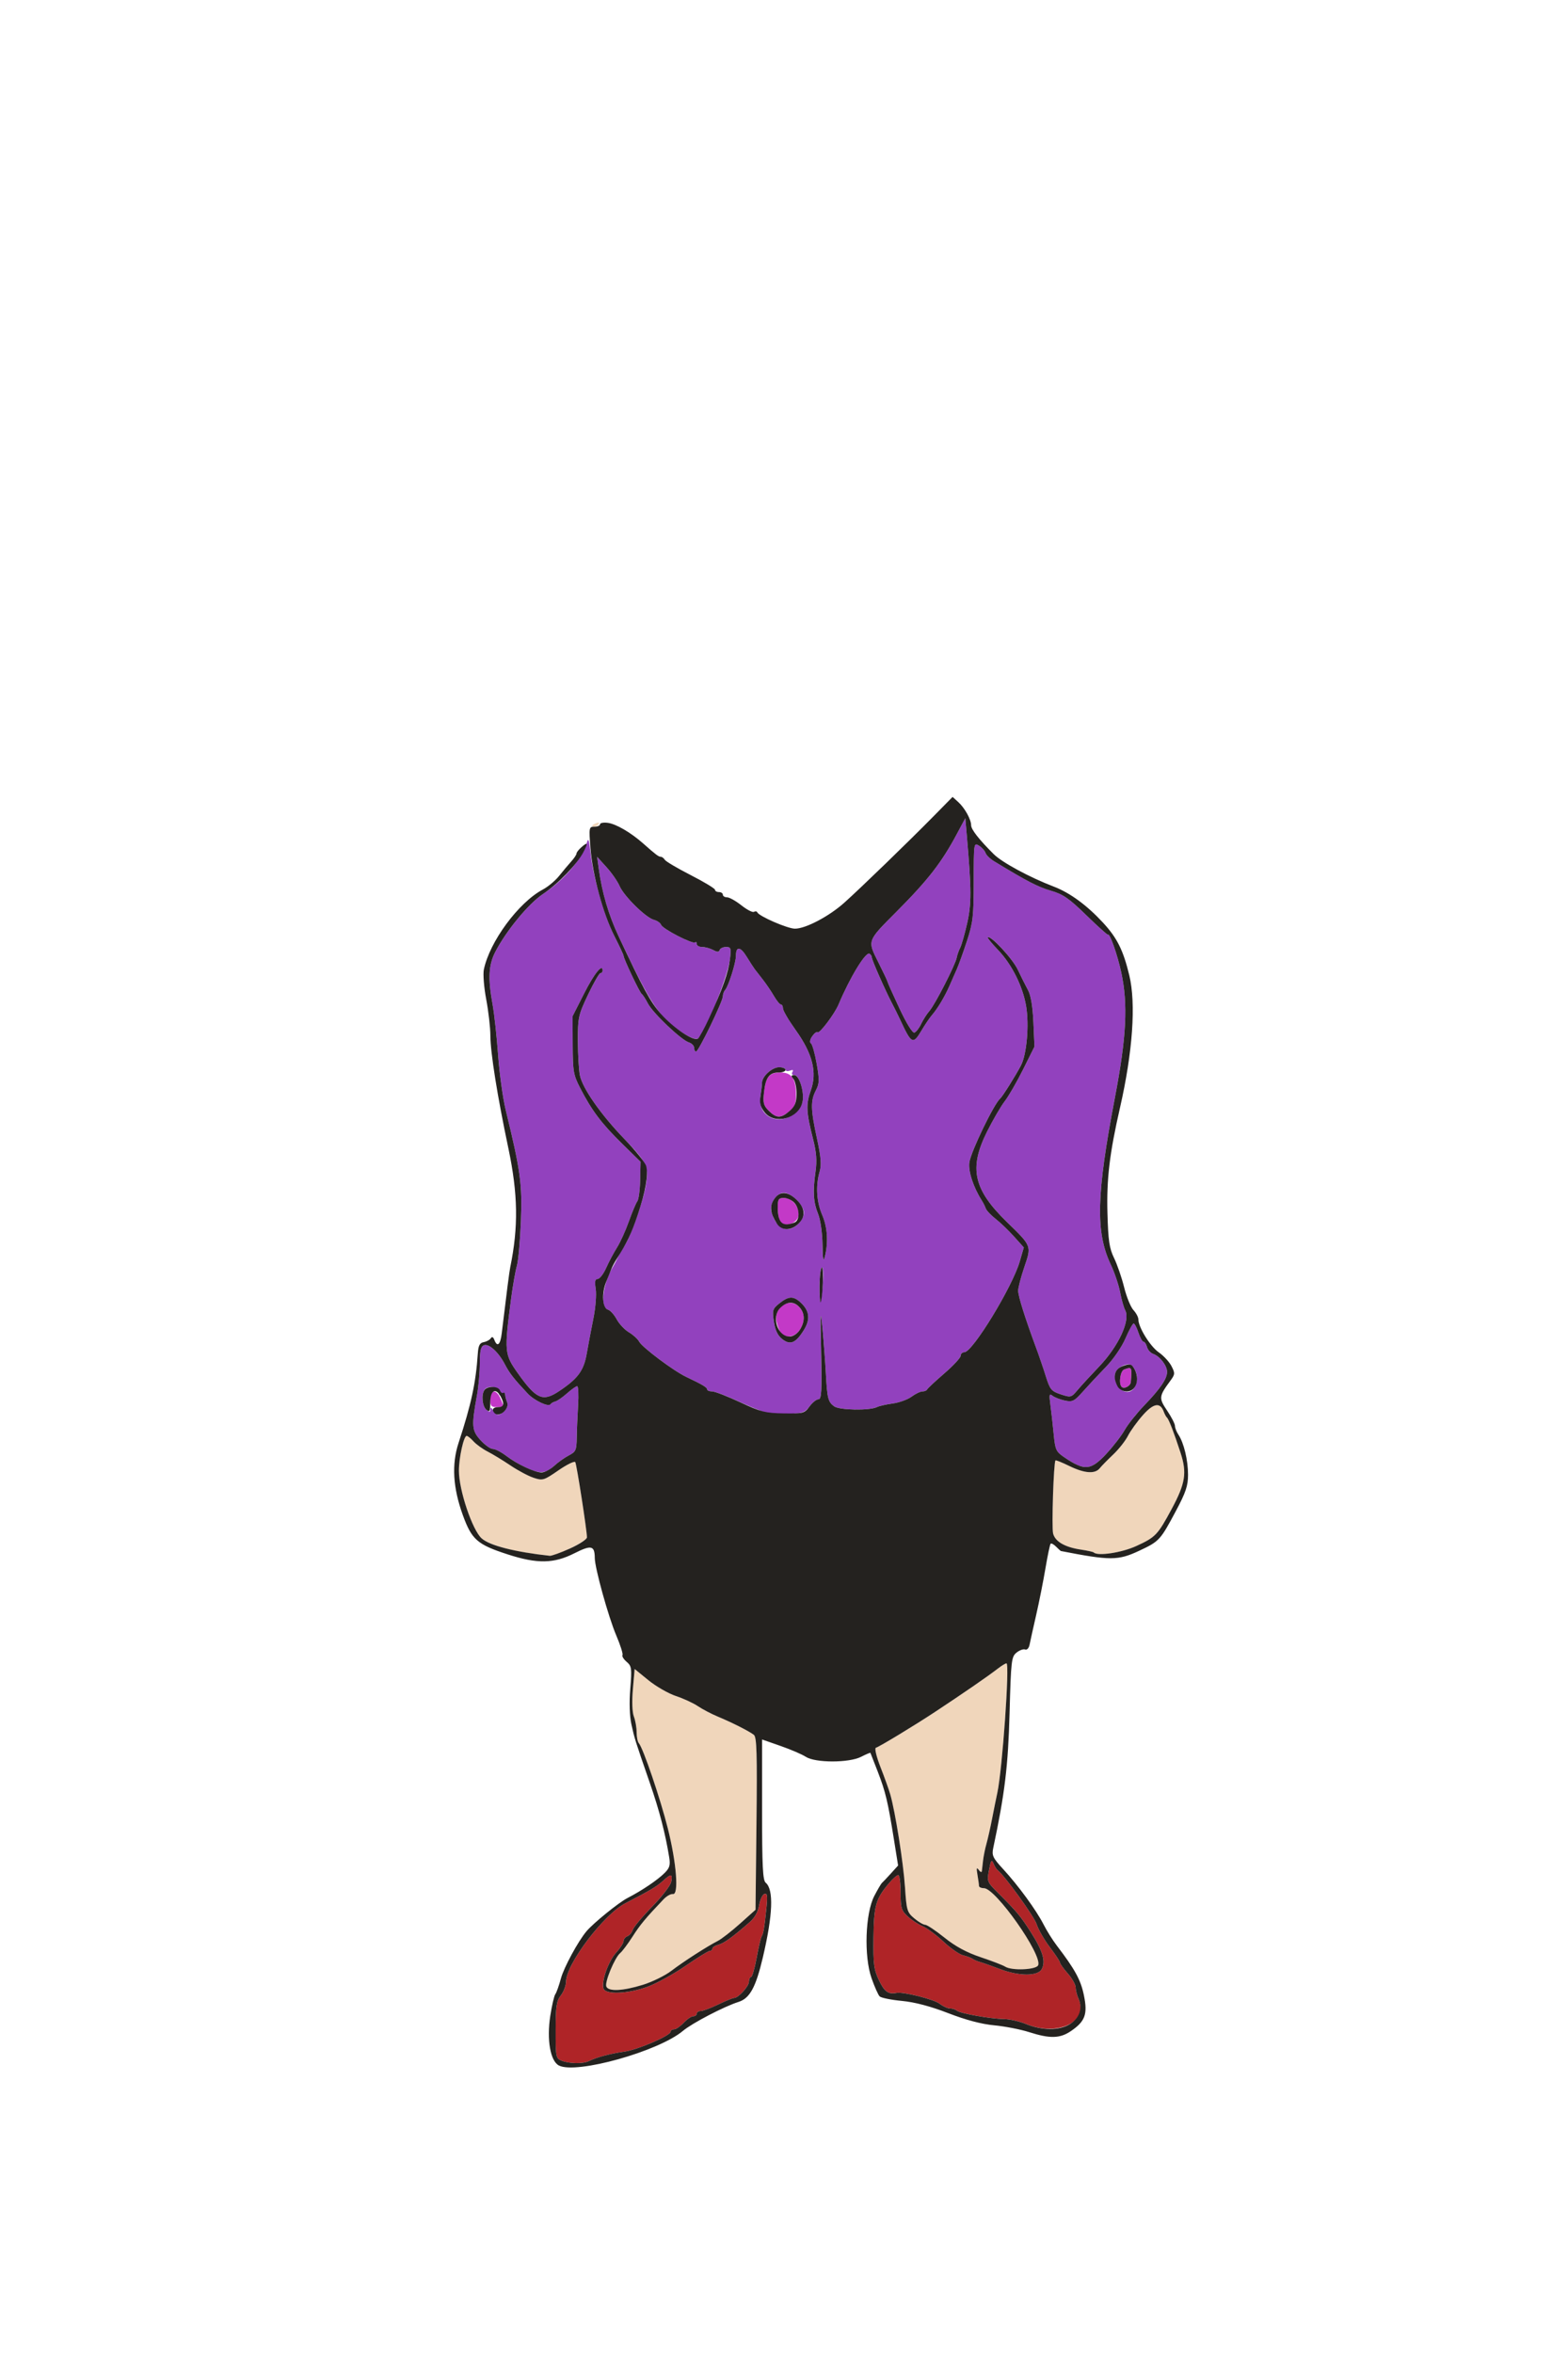 <?xml version="1.0" encoding="UTF-8" standalone="no"?>
<!-- Created with Inkscape (http://www.inkscape.org/) -->

<svg
   version="1.1"
   id="svg668"
   width="192"
   height="288"
   viewBox="0 0 192 288"
   xmlns="http://www.w3.org/2000/svg"
   xmlns:svg="http://www.w3.org/2000/svg">
  <defs
     id="defs672" />
  <g
     id="g674"
     transform="translate(2)">
    <g
       id="g678"
       transform="translate(2.354,0.708)">
      <path
         style="fill:#f0d6bb;stroke-width:0.32"
         d="m 69.888,242.431 c -0.209,-0.545 1.035,-3.535 1.7,-4.087 0.263,-0.218 0.942,-1.123 1.51,-2.011 0.93,-1.454 1.589,-2.247 3.801,-4.571 0.376,-0.395 0.89,-0.683 1.142,-0.64 0.748,0.127 0.443,-3.811 -0.624,-8.048 C 76.495,219.416 74.396,213.25 73.87,212.656 73.721,212.489 73.6,211.886 73.6,211.317 c 0,-0.569 -0.151,-1.433 -0.336,-1.92 -0.204,-0.537 -0.252,-1.854 -0.121,-3.353 l 0.215,-2.468 1.689,1.376 c 0.929,0.757 2.444,1.626 3.368,1.933 0.923,0.307 2.129,0.863 2.68,1.236 0.551,0.373 1.646,0.948 2.434,1.276 1.781,0.743 3.852,1.791 4.426,2.239 0.354,0.277 0.413,2.278 0.319,10.874 l -0.116,10.535 -1.892,1.692 c -1.04,0.931 -2.264,1.882 -2.719,2.115 -1.349,0.689 -4.211,2.531 -5.702,3.67 -2.335,1.783 -7.528,3.029 -7.957,1.91 z M 118.72,240 c -0.264,-0.171 -1.605,-0.687 -2.98,-1.148 -1.73,-0.58 -3.101,-1.32 -4.452,-2.405 -1.074,-0.862 -2.134,-1.567 -2.356,-1.567 -0.222,0 -0.824,-0.354 -1.338,-0.787 -0.878,-0.738 -0.948,-0.974 -1.133,-3.802 -0.196,-2.99 -1.195,-9.28 -1.809,-11.387 -0.175,-0.603 -0.714,-2.104 -1.198,-3.336 -0.484,-1.234 -0.738,-2.288 -0.566,-2.347 0.515,-0.177 4.697,-2.712 7.228,-4.38 3.471,-2.289 6.469,-4.354 7.695,-5.303 0.468,-0.362 0.952,-0.658 1.075,-0.658 0.413,0 -0.503,12.996 -1.117,15.84 -0.152,0.704 -0.443,2.144 -0.647,3.2 -0.204,1.056 -0.512,2.424 -0.685,3.04 -0.173,0.616 -0.362,1.552 -0.42,2.08 -0.058,0.528 -0.123,1.104 -0.146,1.28 -0.023,0.176 -0.195,0.104 -0.383,-0.16 -0.259,-0.364 -0.297,-0.218 -0.155,0.6 0.103,0.594 0.187,1.206 0.187,1.36 0,0.154 0.273,0.28 0.606,0.28 1.421,0 7.145,8.12 6.644,9.425 -0.219,0.571 -3.236,0.701 -4.05,0.175 z M 60.64,189.428 c -2.43,-0.309 -5.269,-1.178 -6.015,-1.843 -1.138,-1.014 -2.785,-5.908 -2.785,-8.278 0,-1.6 0.593,-4.268 0.948,-4.268 0.128,0 0.507,0.303 0.842,0.674 0.335,0.371 1.114,0.932 1.73,1.247 0.616,0.315 1.872,1.079 2.791,1.698 0.919,0.619 2.195,1.298 2.836,1.51 1.113,0.367 1.249,0.326 3.043,-0.912 1.033,-0.713 1.959,-1.165 2.058,-1.005 0.173,0.281 1.428,8.354 1.431,9.208 0.002,0.434 -3.83,2.334 -4.551,2.256 C 62.743,189.692 61.696,189.563 60.64,189.428 Z m 68.933,-0.121 c -0.073,-0.073 -0.774,-0.228 -1.558,-0.345 -1.977,-0.295 -3.169,-0.984 -3.418,-1.977 -0.194,-0.771 0.066,-8.715 0.292,-8.942 0.054,-0.054 0.812,0.252 1.684,0.679 1.851,0.907 3.154,1.005 3.734,0.283 0.227,-0.283 0.967,-1.039 1.646,-1.68 0.678,-0.641 1.491,-1.67 1.806,-2.286 0.315,-0.616 1.138,-1.758 1.829,-2.536 1.307,-1.473 2.12,-1.61 2.556,-0.43 0.115,0.312 0.292,0.639 0.393,0.727 0.23,0.2 0.86,1.83 1.669,4.317 0.797,2.449 0.59,3.752 -1.097,6.883 -1.707,3.168 -1.964,3.437 -4.317,4.518 -1.785,0.82 -4.74,1.266 -5.219,0.789 z M 68.16,100.354 c 0,-0.069 0.223,-0.212 0.497,-0.316 0.285,-0.109 0.413,-0.056 0.301,0.126 -0.188,0.304 -0.798,0.45 -0.798,0.191 z"
         id="skin" />
      <path
         style="fill:#c339c7;stroke-width:0.32"
         d="m 55.68,170.56 c 0,-1.192 0.713,-1.276 1.229,-0.145 0.497,1.09 0.491,1.105 -0.429,1.105 -0.676,0 -0.8,-0.149 -0.8,-0.96 z m 77.311,-1.515 c -0.39,-0.39 -0.176,-1.942 0.292,-2.122 0.962,-0.369 0.98,-0.335 0.832,1.523 -0.039,0.488 -0.819,0.904 -1.124,0.599 z M 91.276,162.48 c -0.177,-0.22 -0.42,-0.859 -0.54,-1.419 -0.388,-1.817 1.623,-3.071 2.814,-1.756 0.67,0.741 0.675,1.775 0.013,2.786 -0.556,0.849 -1.752,1.052 -2.287,0.389 z m -0.202,-13.866 c -0.107,-0.278 -0.194,-0.998 -0.194,-1.6 0,-0.934 0.11,-1.094 0.75,-1.094 0.959,0 1.81,0.936 1.81,1.991 0,1.183 -1.958,1.765 -2.366,0.703 z M 89.779,135.248 c -0.647,-0.647 -0.727,-0.968 -0.576,-2.313 0.21,-1.863 0.645,-2.376 2.018,-2.376 1.337,0 1.875,0.745 1.888,2.617 0.008,1.242 -0.133,1.609 -0.833,2.16 -1.084,0.853 -1.573,0.836 -2.498,-0.088 z"
         id="buttons" />
      <path
         style="fill:#9241be;stroke-width:0.32"
         d="m 60,178.908 c -0.704,-0.329 -1.776,-0.974 -2.382,-1.433 -0.606,-0.459 -1.339,-0.835 -1.629,-0.835 -0.29,0 -0.968,-0.485 -1.507,-1.077 -1.075,-1.181 -1.118,-1.731 -0.436,-5.483 0.192,-1.056 0.35,-2.825 0.351,-3.93 0.001,-1.52 0.123,-2.057 0.498,-2.2 0.619,-0.237 1.784,0.826 2.583,2.357 0.564,1.081 1.092,1.755 2.784,3.556 0.802,0.853 2.539,1.674 2.78,1.313 0.09,-0.134 0.36,-0.292 0.601,-0.35 0.241,-0.058 0.884,-0.502 1.428,-0.986 0.545,-0.484 1.105,-0.88 1.246,-0.88 0.141,0 0.192,1.044 0.114,2.32 -0.078,1.276 -0.153,3.072 -0.167,3.992 -0.023,1.516 -0.113,1.717 -0.968,2.159 -0.519,0.268 -1.332,0.848 -1.807,1.288 -1.027,0.951 -1.772,0.992 -3.491,0.188 z m -2.564,-6.949 c 0.305,-0.305 0.431,-0.737 0.305,-1.04 -0.119,-0.285 -0.223,-0.696 -0.232,-0.914 -0.011,-0.276 -0.134,-0.296 -0.408,-0.069 -0.287,0.238 -0.38,0.173 -0.347,-0.239 0.054,-0.653 -1.401,-0.897 -1.789,-0.299 -0.403,0.62 -0.268,2.025 0.235,2.442 0.387,0.321 0.482,0.313 0.49,-0.041 0.007,-0.298 0.115,-0.259 0.336,0.121 0.406,0.697 0.743,0.706 1.41,0.039 z M 127.68,178.659 c -0.264,-0.094 -1.004,-0.523 -1.645,-0.954 -1.095,-0.736 -1.177,-0.912 -1.373,-2.924 -0.115,-1.177 -0.296,-2.789 -0.403,-3.58 -0.164,-1.208 -0.123,-1.381 0.253,-1.077 0.247,0.199 0.923,0.464 1.503,0.588 0.957,0.205 1.166,0.101 2.24,-1.108 0.652,-0.733 1.909,-2.078 2.793,-2.989 0.912,-0.939 1.951,-2.45 2.4,-3.49 0.435,-1.009 0.889,-1.837 1.007,-1.84 0.118,-0.003 0.382,0.499 0.585,1.115 0.203,0.616 0.486,1.12 0.627,1.12 0.142,0 0.333,0.287 0.425,0.638 0.092,0.351 0.433,0.732 0.757,0.846 0.814,0.287 1.695,1.424 1.701,2.195 0.007,0.848 -0.819,2.06 -2.82,4.136 -0.905,0.94 -1.975,2.289 -2.378,2.997 -0.403,0.709 -1.417,2.021 -2.255,2.917 -1.473,1.575 -2.156,1.856 -3.418,1.408 z m 7.039,-9.856 c 0.3,-0.788 0.169,-1.576 -0.381,-2.29 -0.495,-0.644 -2.178,0.205 -2.178,1.099 0,1.929 1.936,2.83 2.559,1.192 z M 89.44,172.187 c -0.528,-0.143 -2.094,-0.784 -3.48,-1.424 -1.386,-0.64 -2.79,-1.164 -3.12,-1.164 -0.33,0 -0.6,-0.11 -0.6,-0.244 0,-0.248 -0.554,-0.58 -2.56,-1.532 -1.553,-0.737 -5.39,-3.612 -5.771,-4.323 -0.173,-0.323 -0.736,-0.836 -1.252,-1.141 -0.516,-0.305 -1.191,-1.023 -1.499,-1.595 -0.308,-0.573 -0.789,-1.101 -1.068,-1.174 -1.007,-0.263 -0.645,-3.179 0.664,-5.35 0.159,-0.264 0.386,-0.696 0.504,-0.96 0.118,-0.264 0.529,-0.986 0.914,-1.604 0.847,-1.362 2.349,-5.731 2.603,-7.573 0.284,-2.056 -9.6e-4,-2.633 -2.656,-5.385 -2.901,-3.007 -5.136,-6.201 -5.466,-7.81 -0.13,-0.631 -0.24,-2.515 -0.245,-4.187 -0.009,-2.88 0.057,-3.179 1.241,-5.68 0.688,-1.452 1.372,-2.64 1.52,-2.64 0.148,0 0.27,-0.139 0.27,-0.31 0,-0.917 -1.024,0.348 -2.268,2.803 l -1.412,2.784 0.014,3.521 c 0.013,3.228 0.089,3.668 0.923,5.281 1.419,2.747 2.607,4.324 5.088,6.759 l 2.296,2.253 -0.045,2.219 c -0.025,1.22 -0.18,2.397 -0.346,2.614 -0.166,0.217 -0.633,1.328 -1.039,2.468 -0.406,1.14 -1.06,2.58 -1.454,3.2 -0.394,0.62 -0.986,1.735 -1.316,2.479 -0.33,0.743 -0.798,1.355 -1.041,1.36 -0.331,0.006 -0.392,0.313 -0.245,1.232 0.108,0.673 -0.02,2.293 -0.284,3.6 -0.264,1.307 -0.63,3.24 -0.814,4.296 -0.368,2.111 -1.083,3.078 -3.424,4.63 -1.97,1.306 -2.767,0.952 -5.023,-2.23 -1.64,-2.313 -1.668,-2.627 -0.817,-9.12 0.207,-1.584 0.523,-3.384 0.701,-4 0.178,-0.616 0.401,-3.08 0.495,-5.477 0.178,-4.543 -0.049,-6.209 -1.856,-13.607 -0.35,-1.432 -0.769,-4.456 -0.932,-6.72 -0.163,-2.264 -0.467,-5.052 -0.676,-6.196 -0.58,-3.174 -0.495,-4.837 0.328,-6.431 1.335,-2.584 4.076,-5.912 5.836,-7.085 2.588,-1.724 4.861,-4.388 5.382,-6.305 0.171,-0.631 0.275,-0.342 0.451,1.261 0.337,3.073 1.691,7.787 2.94,10.239 C 71.506,115.104 72,116.162 72,116.269 c 0,0.357 1.981,4.528 2.228,4.691 0.134,0.088 0.471,0.605 0.749,1.148 0.594,1.159 4.077,4.471 5.015,4.769 0.356,0.113 0.648,0.412 0.648,0.664 0,0.252 0.108,0.458 0.24,0.457 0.303,-0.002 3.28,-6.145 3.28,-6.768 0,-0.254 0.125,-0.599 0.277,-0.766 0.407,-0.446 1.323,-3.341 1.323,-4.182 0,-1.203 0.543,-1.155 1.323,0.116 0.405,0.661 0.848,1.346 0.983,1.522 0.135,0.176 0.583,0.752 0.996,1.28 0.413,0.528 1.022,1.428 1.354,2 0.331,0.572 0.716,1.04 0.854,1.04 0.138,0 0.251,0.215 0.251,0.479 0,0.263 0.705,1.467 1.567,2.675 2.069,2.899 2.632,5.161 1.835,7.375 -0.606,1.685 -0.562,2.648 0.272,5.918 0.42,1.647 0.499,2.662 0.31,4 -0.347,2.467 -0.271,3.732 0.315,5.196 0.285,0.712 0.517,2.316 0.538,3.724 0.028,1.819 0.103,2.219 0.282,1.514 0.445,-1.747 0.328,-3.607 -0.32,-5.12 -0.701,-1.635 -0.817,-3.549 -0.32,-5.281 0.246,-0.859 0.173,-1.798 -0.32,-4.072 -0.772,-3.564 -0.797,-4.616 -0.137,-5.892 0.437,-0.846 0.451,-1.275 0.102,-3.264 -0.221,-1.26 -0.539,-2.382 -0.706,-2.495 -0.181,-0.122 -0.114,-0.478 0.166,-0.878 0.259,-0.37 0.556,-0.588 0.659,-0.485 0.221,0.221 2.074,-2.235 2.559,-3.392 1.392,-3.318 3.335,-6.5 3.794,-6.216 0.155,0.096 0.281,0.303 0.281,0.46 0,0.308 1.638,4.018 2.47,5.595 0.279,0.528 0.707,1.392 0.953,1.92 1.447,3.112 1.605,3.195 2.67,1.407 0.433,-0.727 1.003,-1.568 1.267,-1.869 0.675,-0.77 1.549,-2.224 2.128,-3.539 0.271,-0.616 0.684,-1.552 0.918,-2.08 0.234,-0.528 0.796,-2.092 1.25,-3.476 0.736,-2.248 0.824,-3.026 0.824,-7.283 0,-4.695 0.01,-4.76 0.644,-4.364 0.354,0.221 0.714,0.618 0.799,0.883 0.086,0.264 0.552,0.722 1.036,1.017 4.012,2.442 5.374,3.149 6.949,3.607 1.511,0.439 2.232,0.937 4.361,3.009 1.403,1.365 2.595,2.437 2.65,2.382 0.219,-0.219 1.153,2.433 1.623,4.609 0.843,3.901 0.641,7.916 -0.769,15.297 -2.281,11.94 -2.394,16.492 -0.511,20.473 0.458,0.967 0.97,2.484 1.138,3.371 0.168,0.887 0.45,1.882 0.627,2.212 0.659,1.231 -0.814,4.408 -3.2,6.903 -1.01,1.056 -2.194,2.345 -2.631,2.865 -0.773,0.918 -0.83,0.933 -2.061,0.527 -1.153,-0.381 -1.316,-0.579 -1.834,-2.225 -0.313,-0.994 -0.862,-2.599 -1.22,-3.567 -1.338,-3.612 -2.161,-6.238 -2.161,-6.893 0,-0.371 0.339,-1.673 0.754,-2.892 0.893,-2.624 0.924,-2.543 -2.133,-5.517 -4.103,-3.991 -4.673,-6.575 -2.436,-11.048 0.718,-1.436 1.694,-3.114 2.17,-3.73 0.475,-0.616 1.49,-2.373 2.254,-3.905 l 1.389,-2.785 -0.132,-2.975 c -0.086,-1.938 -0.315,-3.31 -0.657,-3.935 -0.289,-0.528 -0.858,-1.662 -1.264,-2.521 -0.635,-1.341 -3.354,-4.257 -3.672,-3.939 -0.06,0.06 0.507,0.751 1.258,1.535 1.695,1.769 3.039,4.46 3.447,6.903 0.385,2.307 0.072,5.877 -0.635,7.237 -0.629,1.21 -2.276,3.835 -2.55,4.063 -0.742,0.618 -3.54,6.4 -3.764,7.777 -0.172,1.062 0.476,3.063 1.524,4.703 0.169,0.264 0.385,0.696 0.481,0.96 0.096,0.264 0.639,0.84 1.208,1.28 0.568,0.44 1.577,1.407 2.242,2.148 l 1.209,1.348 -0.501,1.724 c -0.904,3.11 -5.782,11.1 -6.776,11.1 -0.25,0 -0.455,0.194 -0.455,0.432 0,0.238 -0.9,1.209 -2,2.158 -1.1,0.949 -2.048,1.835 -2.107,1.968 -0.059,0.133 -0.316,0.242 -0.573,0.242 -0.256,0 -0.856,0.288 -1.333,0.639 -0.477,0.352 -1.515,0.728 -2.307,0.836 -0.792,0.108 -1.656,0.304 -1.92,0.435 -0.908,0.451 -4.606,0.388 -5.255,-0.089 -0.743,-0.547 -0.849,-0.972 -1.015,-4.061 -0.071,-1.32 -0.256,-3.768 -0.412,-5.44 -0.238,-2.561 -0.264,-2.12 -0.163,2.8 0.1,4.867 0.045,5.84 -0.331,5.84 -0.248,0 -0.732,0.385 -1.075,0.856 -0.537,0.737 -0.886,0.869 -2.507,0.944 -1.036,0.048 -2.315,-0.03 -2.843,-0.173 z m 4.644,-10.113 c 0.805,-1.303 0.685,-2.346 -0.388,-3.345 -0.896,-0.835 -1.482,-0.817 -2.606,0.083 -0.846,0.677 -0.894,0.836 -0.683,2.244 0.159,1.06 0.467,1.705 1.024,2.143 0.982,0.772 1.656,0.486 2.652,-1.125 z m 2.317,-5.67 c 0.093,-1.213 0.041,-2.079 -0.118,-1.981 C 96.127,154.519 96,155.549 96,156.712 c 0,2.653 0.184,2.511 0.4,-0.308 z m -3.021,-7.297 C 93.765,148.749 94.08,148.128 94.08,147.727 c 0,-0.898 -1.558,-2.447 -2.461,-2.447 -0.875,0 -1.797,1.413 -1.523,2.335 0.635,2.129 1.956,2.73 3.283,1.493 z m -0.585,-13.424 c 0.492,-0.35 0.986,-1.003 1.099,-1.452 C 94.177,133.103 93.537,130.88 92.929,130.88 c -0.29,0 -0.393,-0.151 -0.255,-0.374 0.156,-0.252 0.057,-0.307 -0.301,-0.17 -0.293,0.112 -0.532,0.065 -0.532,-0.106 0,-0.17 -0.354,-0.31 -0.788,-0.31 -0.864,0 -2.09,1.112 -2.096,1.9 -0.002,0.275 -0.087,1.004 -0.189,1.62 -0.393,2.374 1.985,3.698 4.027,2.243 z m -13.465,-9.907 c -2.87,-1.786 -3.969,-3.431 -7.925,-11.856 -1.24,-2.642 -2.042,-5.366 -2.448,-8.32 l -0.198,-1.44 1.159,1.28 c 0.637,0.704 1.356,1.74 1.596,2.303 0.53,1.239 3.23,3.891 4.211,4.137 0.389,0.098 0.783,0.373 0.874,0.612 0.196,0.51 3.905,2.417 4.175,2.146 0.102,-0.102 0.185,-0.017 0.185,0.189 0,0.205 0.297,0.373 0.661,0.373 0.364,0 0.969,0.165 1.345,0.366 0.513,0.275 0.714,0.275 0.806,0 0.067,-0.201 0.418,-0.366 0.78,-0.366 0.597,0 0.641,0.14 0.474,1.52 -0.251,2.075 -3.025,8.95 -3.905,9.68 -0.205,0.17 -0.905,-0.073 -1.789,-0.624 z m 26.443,-3.081 c -0.799,-1.71 -1.453,-3.172 -1.453,-3.248 0,-0.076 -0.504,-1.144 -1.121,-2.373 -1.351,-2.691 -1.397,-2.561 2.19,-6.16 3.895,-3.908 5.549,-6.035 7.423,-9.543 l 1.035,-1.936 0.191,2.202 c 0.57,6.573 0.575,8.291 0.031,10.682 -0.3,1.32 -0.682,2.661 -0.85,2.981 -0.167,0.319 -0.359,0.864 -0.425,1.211 -0.171,0.889 -2.667,5.759 -3.346,6.528 -0.311,0.352 -0.764,1.061 -1.006,1.576 -0.243,0.515 -0.616,0.993 -0.829,1.062 -0.229,0.074 -0.981,-1.145 -1.84,-2.983 z"
         id="shirt" />
      <path
         style="fill:#af2427;stroke-width:0.32"
         d="m 64.4,251.51 c -0.685,-0.275 -0.72,-0.458 -0.713,-3.74 0.006,-2.931 0.101,-3.571 0.633,-4.25 0.344,-0.44 0.629,-1.196 0.633,-1.681 0.017,-2.155 4.625,-8.236 7.271,-9.597 2.951,-1.518 3.859,-2.056 4.572,-2.711 1.023,-0.938 1.231,-0.921 1.038,0.086 -0.086,0.449 -1.137,1.819 -2.335,3.044 -1.199,1.225 -2.266,2.5 -2.372,2.834 -0.106,0.334 -0.403,0.687 -0.66,0.786 C 72.211,236.379 72,236.648 72,236.879 c 0,0.23 -0.409,0.866 -0.908,1.413 -0.967,1.058 -1.854,3.602 -1.541,4.417 0.286,0.746 3.023,0.621 5.394,-0.245 1.108,-0.405 3.201,-1.557 4.652,-2.56 1.451,-1.003 2.783,-1.824 2.96,-1.824 0.177,0 0.322,-0.128 0.322,-0.285 0,-0.157 0.325,-0.367 0.722,-0.467 0.684,-0.172 1.743,-0.935 3.862,-2.786 0.607,-0.53 1.008,-1.253 1.138,-2.054 0.11,-0.679 0.399,-1.301 0.641,-1.382 0.354,-0.118 0.403,0.221 0.248,1.734 -0.252,2.46 -0.361,3.106 -0.59,3.486 -0.104,0.173 -0.38,1.358 -0.614,2.634 -0.234,1.276 -0.538,2.32 -0.676,2.32 -0.138,0 -0.253,0.252 -0.256,0.56 -0.006,0.579 -1.299,2 -1.82,2 -0.162,0 -1.041,0.36 -1.953,0.8 -0.912,0.44 -1.875,0.8 -2.14,0.8 -0.265,0 -0.482,0.144 -0.482,0.32 0,0.176 -0.191,0.32 -0.424,0.32 -0.233,0 -0.762,0.36 -1.176,0.8 -0.413,0.44 -0.942,0.8 -1.176,0.8 -0.233,0 -0.424,0.13 -0.424,0.29 0,0.479 -4.032,2.213 -5.671,2.439 -1.651,0.227 -3.436,0.702 -4.324,1.151 -0.701,0.354 -2.423,0.329 -3.364,-0.049 z m 56.88,-4.486 c -0.792,-0.324 -1.999,-0.597 -2.683,-0.607 -1.647,-0.023 -5.398,-0.691 -5.781,-1.029 -0.167,-0.148 -0.544,-0.268 -0.837,-0.268 -0.293,0 -0.876,-0.267 -1.296,-0.593 -0.679,-0.528 -4.453,-1.47 -5.254,-1.312 -1.007,0.199 -1.488,-0.145 -2.148,-1.535 -0.63,-1.328 -0.716,-1.988 -0.678,-5.225 0.046,-3.942 0.269,-4.726 1.894,-6.657 0.462,-0.549 0.971,-0.998 1.132,-0.998 0.16,0 0.292,0.955 0.292,2.123 0,1.895 0.093,2.209 0.862,2.922 0.474,0.439 1.302,0.985 1.84,1.212 0.538,0.227 1.685,1.075 2.55,1.885 0.865,0.809 1.945,1.56 2.4,1.669 0.455,0.108 0.972,0.301 1.148,0.427 0.176,0.126 0.608,0.31 0.96,0.409 0.352,0.099 1.43,0.479 2.395,0.846 2.355,0.895 4.658,0.898 5.135,0.008 0.507,-0.947 0.127,-2.228 -1.345,-4.526 -1.285,-2.007 -1.666,-2.462 -4.103,-4.896 -1.244,-1.243 -1.274,-1.322 -1.009,-2.72 0.223,-1.18 0.32,-1.324 0.536,-0.8 0.145,0.352 0.36,0.712 0.477,0.8 0.854,0.64 4.498,5.672 4.808,6.639 0.211,0.66 0.943,1.934 1.625,2.83 0.682,0.896 1.24,1.741 1.24,1.878 0,0.137 0.432,0.74 0.96,1.342 0.528,0.601 0.96,1.37 0.96,1.707 0,0.338 0.162,0.97 0.361,1.405 1.281,2.811 -2.576,4.645 -6.441,3.063 z"
         id="path682" />
      <path
         style="fill:#24221f;stroke-width:0.32"
         d="m 64.094,252.109 c -1.062,-0.534 -1.521,-3.161 -1.065,-6.097 0.196,-1.263 0.472,-2.449 0.614,-2.635 0.142,-0.186 0.452,-1.058 0.689,-1.938 0.36,-1.334 2.097,-4.537 3.124,-5.76 0.845,-1.006 3.927,-3.506 5.017,-4.07 1.789,-0.925 3.681,-2.2 4.559,-3.075 0.61,-0.608 0.713,-0.96 0.556,-1.92 -0.483,-2.961 -1.193,-5.689 -2.356,-9.052 -1.872,-5.412 -1.878,-5.432 -2.269,-7.205 -0.225,-1.02 -0.279,-2.674 -0.141,-4.368 0.204,-2.513 0.169,-2.77 -0.444,-3.295 -0.366,-0.313 -0.595,-0.683 -0.509,-0.821 0.086,-0.139 -0.26,-1.229 -0.768,-2.423 -0.959,-2.254 -2.617,-8.229 -2.625,-9.464 -0.011,-1.531 -0.42,-1.625 -2.502,-0.574 -2.515,1.27 -4.537,1.304 -8.145,0.137 -3.737,-1.208 -4.415,-1.8 -5.507,-4.803 -1.218,-3.351 -1.389,-6.224 -0.525,-8.849 1.546,-4.699 2.115,-7.335 2.357,-10.935 0.066,-0.986 0.232,-1.305 0.726,-1.397 0.352,-0.066 0.74,-0.279 0.863,-0.474 0.145,-0.231 0.296,-0.162 0.434,0.197 0.362,0.943 0.737,0.609 0.907,-0.809 0.604,-5.027 0.926,-7.524 1.04,-8.08 1.013,-4.925 0.949,-8.976 -0.229,-14.56 -1.355,-6.423 -2.192,-11.667 -2.205,-13.805 -0.006,-0.993 -0.235,-2.987 -0.509,-4.432 -0.274,-1.445 -0.405,-3.081 -0.29,-3.635 0.706,-3.416 4.243,-8.212 7.228,-9.802 0.638,-0.34 1.537,-1.092 1.997,-1.672 0.461,-0.58 1.127,-1.373 1.48,-1.763 0.353,-0.39 0.643,-0.826 0.643,-0.969 0,-0.143 0.288,-0.507 0.64,-0.808 0.757,-0.648 0.798,-0.506 0.191,0.662 -0.747,1.438 -3.129,3.899 -4.943,5.108 -1.761,1.173 -4.502,4.5 -5.836,7.085 -0.823,1.594 -0.908,3.257 -0.328,6.431 0.209,1.144 0.513,3.932 0.676,6.196 0.163,2.264 0.582,5.288 0.932,6.72 1.807,7.398 2.034,9.064 1.856,13.607 -0.094,2.396 -0.316,4.861 -0.495,5.477 -0.178,0.616 -0.494,2.416 -0.701,4 -0.851,6.493 -0.822,6.807 0.817,9.12 2.256,3.182 3.053,3.536 5.023,2.23 2.341,-1.552 3.056,-2.519 3.424,-4.63 0.184,-1.056 0.55,-2.989 0.814,-4.296 0.264,-1.307 0.391,-2.927 0.284,-3.6 -0.147,-0.919 -0.086,-1.226 0.245,-1.232 0.242,-0.005 0.711,-0.617 1.041,-1.36 0.33,-0.743 0.922,-1.859 1.316,-2.479 0.394,-0.62 1.049,-2.06 1.454,-3.2 0.406,-1.14 0.873,-2.251 1.039,-2.468 0.166,-0.217 0.321,-1.394 0.346,-2.614 l 0.045,-2.219 -2.296,-2.253 c -2.481,-2.435 -3.669,-4.012 -5.088,-6.759 -0.834,-1.614 -0.91,-2.053 -0.923,-5.281 l -0.014,-3.521 1.412,-2.784 c 1.244,-2.455 2.268,-3.72 2.268,-2.803 0,0.17 -0.121,0.31 -0.27,0.31 -0.148,0 -0.832,1.188 -1.52,2.64 -1.185,2.501 -1.25,2.8 -1.241,5.68 0.005,1.672 0.115,3.556 0.245,4.187 0.33,1.609 2.566,4.803 5.466,7.81 1.357,1.406 2.551,2.893 2.654,3.303 0.276,1.098 -0.072,3.094 -1.041,5.976 -0.771,2.291 -1.315,3.428 -2.614,5.457 -0.221,0.345 -0.485,0.844 -0.587,1.108 -0.102,0.264 -0.394,0.984 -0.65,1.6 -0.587,1.415 -0.475,3.251 0.209,3.43 0.279,0.073 0.759,0.601 1.068,1.174 0.308,0.573 0.983,1.291 1.499,1.595 0.516,0.305 1.08,0.818 1.252,1.141 0.381,0.712 4.217,3.586 5.771,4.323 2.006,0.952 2.56,1.284 2.56,1.532 0,0.134 0.274,0.244 0.608,0.244 0.334,0 1.882,0.597 3.44,1.326 2.522,1.181 3.106,1.33 5.336,1.36 2.38,0.032 2.536,-0.01 3.147,-0.846 0.353,-0.484 0.845,-0.88 1.093,-0.88 0.376,0 0.431,-0.973 0.331,-5.84 -0.101,-4.92 -0.075,-5.361 0.163,-2.8 0.156,1.672 0.341,4.12 0.412,5.44 0.166,3.089 0.272,3.514 1.015,4.061 0.649,0.478 4.346,0.541 5.255,0.089 0.264,-0.131 1.128,-0.327 1.92,-0.435 0.792,-0.108 1.83,-0.484 2.307,-0.836 0.477,-0.352 1.077,-0.639 1.333,-0.639 0.256,0 0.514,-0.109 0.573,-0.242 0.059,-0.133 1.007,-1.019 2.107,-1.968 1.1,-0.949 2,-1.92 2,-2.158 0,-0.238 0.205,-0.432 0.455,-0.432 0.994,0 5.872,-7.99 6.776,-11.1 l 0.501,-1.724 -1.209,-1.348 c -0.665,-0.741 -1.674,-1.708 -2.242,-2.148 -0.568,-0.44 -1.111,-1.016 -1.208,-1.28 -0.096,-0.264 -0.313,-0.696 -0.481,-0.96 -1.047,-1.639 -1.696,-3.641 -1.524,-4.703 0.224,-1.377 3.022,-7.159 3.764,-7.777 0.274,-0.228 1.922,-2.853 2.55,-4.063 0.707,-1.361 1.02,-4.93 0.635,-7.237 -0.408,-2.443 -1.751,-5.134 -3.447,-6.903 -0.752,-0.785 -1.318,-1.476 -1.258,-1.535 0.318,-0.318 3.038,2.598 3.672,3.939 0.406,0.858 0.975,1.993 1.264,2.521 0.342,0.625 0.571,1.997 0.657,3.935 l 0.132,2.975 -1.389,2.785 c -0.764,1.532 -1.778,3.289 -2.254,3.905 -0.475,0.616 -1.452,2.295 -2.17,3.73 -2.237,4.473 -1.667,7.057 2.436,11.048 3.057,2.973 3.025,2.892 2.133,5.517 -0.415,1.219 -0.754,2.521 -0.754,2.892 0,0.655 0.823,3.281 2.161,6.893 0.359,0.968 0.908,2.573 1.22,3.567 0.518,1.646 0.681,1.844 1.834,2.225 1.23,0.406 1.288,0.391 2.061,-0.527 0.437,-0.52 1.621,-1.809 2.631,-2.865 2.386,-2.495 3.859,-5.672 3.2,-6.903 -0.177,-0.33 -0.459,-1.325 -0.627,-2.212 -0.168,-0.887 -0.68,-2.404 -1.138,-3.371 -1.884,-3.981 -1.77,-8.533 0.511,-20.473 1.41,-7.381 1.612,-11.396 0.769,-15.297 -0.47,-2.177 -1.404,-4.828 -1.623,-4.609 -0.055,0.055 -1.248,-1.017 -2.65,-2.382 -2.128,-2.072 -2.849,-2.57 -4.361,-3.009 -1.575,-0.458 -2.937,-1.165 -6.949,-3.607 -0.484,-0.295 -0.951,-0.752 -1.036,-1.017 -0.086,-0.264 -0.445,-0.662 -0.799,-0.883 -0.634,-0.396 -0.644,-0.331 -0.644,4.364 0,4.257 -0.088,5.035 -0.824,7.283 -0.453,1.384 -1.016,2.948 -1.25,3.476 -0.234,0.528 -0.647,1.464 -0.918,2.08 -0.579,1.314 -1.453,2.768 -2.128,3.539 -0.264,0.301 -0.834,1.142 -1.267,1.869 -1.065,1.788 -1.223,1.704 -2.67,-1.407 -0.245,-0.528 -0.674,-1.392 -0.953,-1.92 C 104.038,120.503 102.4,116.793 102.4,116.484 c 0,-0.158 -0.126,-0.365 -0.281,-0.46 -0.46,-0.284 -2.402,2.898 -3.794,6.216 -0.486,1.157 -2.339,3.613 -2.559,3.392 -0.103,-0.103 -0.4,0.115 -0.659,0.485 -0.28,0.4 -0.348,0.756 -0.166,0.878 0.168,0.113 0.485,1.236 0.706,2.495 0.349,1.989 0.335,2.418 -0.102,3.264 -0.66,1.276 -0.636,2.329 0.137,5.892 0.493,2.274 0.566,3.213 0.32,4.072 -0.497,1.733 -0.381,3.646 0.32,5.281 0.648,1.513 0.765,3.373 0.32,5.12 -0.18,0.706 -0.254,0.305 -0.282,-1.514 -0.022,-1.408 -0.253,-3.012 -0.538,-3.724 -0.586,-1.464 -0.662,-2.729 -0.315,-5.196 0.188,-1.338 0.11,-2.353 -0.31,-4 -0.834,-3.271 -0.878,-4.233 -0.272,-5.918 0.796,-2.214 0.233,-4.476 -1.835,-7.375 C 92.225,124.186 91.52,122.982 91.52,122.719 c 0,-0.263 -0.113,-0.479 -0.251,-0.479 -0.138,0 -0.522,-0.468 -0.854,-1.04 -0.331,-0.572 -0.941,-1.472 -1.354,-2 -0.413,-0.528 -0.862,-1.104 -0.996,-1.28 -0.135,-0.176 -0.577,-0.861 -0.983,-1.522 C 86.303,115.127 85.76,115.079 85.76,116.282 c 0,0.841 -0.916,3.736 -1.323,4.182 -0.153,0.167 -0.277,0.512 -0.277,0.766 0,0.623 -2.977,6.766 -3.28,6.768 -0.132,9.6e-4 -0.24,-0.204 -0.24,-0.457 0,-0.252 -0.291,-0.551 -0.648,-0.664 -0.939,-0.298 -4.422,-3.61 -5.015,-4.769 C 74.698,121.565 74.361,121.048 74.228,120.96 73.981,120.798 72,116.626 72,116.269 c 0,-0.107 -0.494,-1.165 -1.099,-2.351 -1.403,-2.752 -2.698,-7.504 -2.956,-10.837 -0.194,-2.51 -0.177,-2.602 0.487,-2.602 0.378,0 0.687,-0.134 0.687,-0.297 0,-0.163 0.422,-0.243 0.938,-0.178 1.016,0.129 2.817,1.175 4.342,2.524 1.572,1.39 1.891,1.631 2.164,1.631 0.143,0 0.362,0.166 0.488,0.369 0.126,0.203 1.56,1.05 3.188,1.882 1.628,0.832 2.96,1.638 2.96,1.791 0,0.153 0.216,0.278 0.48,0.278 0.264,0 0.48,0.144 0.48,0.32 0,0.176 0.231,0.32 0.514,0.32 0.283,0 1.072,0.442 1.754,0.982 0.682,0.54 1.375,0.899 1.539,0.798 0.164,-0.101 0.347,-0.075 0.406,0.058 0.214,0.483 3.715,2.002 4.615,2.002 1.313,0 4.18,-1.51 6.053,-3.188 2.025,-1.815 7.837,-7.442 10.902,-10.555 l 2.347,-2.384 0.688,0.623 c 0.8,0.724 1.583,2.134 1.583,2.851 0,0.508 0.961,1.736 2.763,3.529 1.026,1.022 4.411,2.849 7.379,3.984 1.957,0.748 4.036,2.273 6.007,4.404 1.725,1.866 2.474,3.365 3.216,6.437 0.839,3.473 0.423,9.389 -1.138,16.219 -1.274,5.57 -1.652,8.747 -1.536,12.892 0.094,3.382 0.232,4.31 0.814,5.508 0.385,0.792 0.939,2.401 1.231,3.575 0.291,1.174 0.803,2.428 1.137,2.787 0.334,0.359 0.607,0.876 0.607,1.149 0,0.965 1.453,3.307 2.5,4.029 0.583,0.402 1.28,1.157 1.55,1.677 0.452,0.873 0.442,1.011 -0.128,1.785 -1.418,1.925 -1.44,2.13 -0.403,3.667 0.529,0.784 0.961,1.624 0.961,1.867 0,0.243 0.189,0.726 0.421,1.074 0.669,1.004 1.179,3.127 1.179,4.911 0,1.346 -0.272,2.156 -1.492,4.443 -1.909,3.579 -2.026,3.706 -4.503,4.865 -2.571,1.203 -3.532,1.205 -9.583,0.023 -0.031,-0.006 -0.29,-0.244 -0.575,-0.529 -0.285,-0.285 -0.587,-0.449 -0.671,-0.365 -0.084,0.084 -0.368,1.433 -0.632,2.998 -0.263,1.565 -0.776,4.141 -1.139,5.725 -0.363,1.584 -0.726,3.217 -0.806,3.629 -0.084,0.429 -0.316,0.684 -0.543,0.597 -0.218,-0.084 -0.695,0.089 -1.06,0.385 -0.622,0.504 -0.675,0.963 -0.85,7.403 -0.177,6.496 -0.58,9.825 -2.001,16.522 -0.19,0.896 -0.047,1.199 1.208,2.56 1.86,2.018 4.061,5.029 4.958,6.785 0.394,0.771 1.114,1.923 1.601,2.56 2.248,2.943 2.948,4.224 3.337,6.105 0.481,2.328 0.157,3.207 -1.624,4.407 -1.319,0.889 -2.551,0.916 -5.075,0.109 -1.064,-0.34 -2.991,-0.716 -4.282,-0.836 -1.554,-0.145 -3.458,-0.648 -5.633,-1.489 -2.182,-0.844 -4.089,-1.347 -5.679,-1.499 -1.316,-0.126 -2.539,-0.374 -2.717,-0.552 -0.178,-0.178 -0.625,-1.179 -0.993,-2.225 -0.945,-2.684 -0.771,-7.933 0.333,-10.061 0.411,-0.792 0.836,-1.514 0.944,-1.605 0.108,-0.091 0.597,-0.607 1.086,-1.147 l 0.889,-0.982 -0.508,-3.173 c -0.747,-4.662 -1.021,-5.815 -1.974,-8.293 -0.474,-1.232 -0.882,-2.277 -0.907,-2.321 -0.025,-0.045 -0.537,0.171 -1.138,0.48 -1.474,0.758 -5.62,0.758 -6.777,-1.4e-4 -0.447,-0.293 -1.835,-0.89 -3.084,-1.326 L 88.96,212.199 v 8.581 c 0,6.891 0.087,8.653 0.44,8.947 1.003,0.833 0.887,3.916 -0.346,9.153 -0.862,3.66 -1.596,5.003 -2.975,5.44 -1.774,0.563 -5.672,2.593 -6.813,3.549 -2.999,2.511 -13.032,5.316 -15.172,4.24 z m 3.671,-0.55 c 0.888,-0.449 2.674,-0.924 4.324,-1.151 1.639,-0.225 5.671,-1.959 5.671,-2.439 0,-0.159 0.191,-0.29 0.424,-0.29 0.233,0 0.762,-0.36 1.176,-0.8 0.413,-0.44 0.942,-0.8 1.176,-0.8 0.233,0 0.424,-0.144 0.424,-0.32 0,-0.176 0.217,-0.32 0.482,-0.32 0.265,0 1.228,-0.36 2.14,-0.8 0.912,-0.44 1.791,-0.8 1.953,-0.8 0.521,0 1.814,-1.421 1.82,-2 0.003,-0.308 0.118,-0.56 0.256,-0.56 0.138,0 0.442,-1.044 0.676,-2.32 0.234,-1.276 0.51,-2.461 0.614,-2.634 0.229,-0.38 0.338,-1.026 0.59,-3.486 0.155,-1.513 0.107,-1.852 -0.248,-1.734 -0.242,0.081 -0.531,0.703 -0.641,1.382 -0.13,0.8 -0.531,1.524 -1.138,2.054 -2.119,1.851 -3.178,2.615 -3.862,2.786 -0.397,0.1 -0.722,0.31 -0.722,0.467 0,0.157 -0.145,0.285 -0.322,0.285 -0.177,0 -1.509,0.821 -2.96,1.824 -1.451,1.003 -3.544,2.155 -4.652,2.56 -2.371,0.867 -5.108,0.991 -5.394,0.245 -0.313,-0.816 0.574,-3.359 1.541,-4.417 C 71.591,237.745 72,237.109 72,236.879 c 0,-0.23 0.211,-0.5 0.468,-0.598 0.257,-0.099 0.554,-0.452 0.66,-0.786 0.106,-0.334 1.173,-1.609 2.372,-2.834 1.199,-1.225 2.249,-2.595 2.335,-3.044 0.192,-1.007 -0.016,-1.024 -1.038,-0.086 -0.714,0.655 -1.621,1.193 -4.572,2.711 -2.647,1.361 -7.254,7.442 -7.271,9.597 -0.004,0.484 -0.289,1.241 -0.633,1.681 -0.532,0.68 -0.627,1.319 -0.633,4.25 -0.007,3.282 0.028,3.464 0.713,3.74 0.941,0.378 2.663,0.404 3.364,0.049 z m 58.867,-4.511 c 1.182,-0.721 1.612,-1.94 1.089,-3.087 -0.198,-0.435 -0.361,-1.068 -0.361,-1.405 0,-0.338 -0.432,-1.106 -0.96,-1.707 -0.528,-0.601 -0.96,-1.205 -0.96,-1.342 0,-0.137 -0.558,-0.982 -1.24,-1.878 -0.682,-0.896 -1.413,-2.17 -1.625,-2.83 -0.31,-0.967 -3.954,-5.999 -4.808,-6.639 -0.117,-0.088 -0.332,-0.448 -0.477,-0.8 -0.216,-0.524 -0.313,-0.38 -0.536,0.8 -0.265,1.398 -0.235,1.477 1.009,2.72 2.437,2.434 2.818,2.889 4.103,4.896 1.471,2.298 1.852,3.578 1.345,4.526 -0.476,0.89 -2.78,0.887 -5.135,-0.008 -0.966,-0.367 -2.043,-0.748 -2.395,-0.846 -0.352,-0.099 -0.784,-0.283 -0.96,-0.409 -0.176,-0.126 -0.693,-0.318 -1.148,-0.427 -0.455,-0.108 -1.535,-0.859 -2.4,-1.669 -0.865,-0.809 -2.012,-1.657 -2.55,-1.885 -0.538,-0.227 -1.366,-0.773 -1.84,-1.212 -0.769,-0.713 -0.862,-1.028 -0.862,-2.922 0,-1.168 -0.131,-2.123 -0.292,-2.123 -0.16,0 -0.67,0.449 -1.132,0.998 -1.624,1.93 -1.847,2.715 -1.894,6.657 -0.038,3.237 0.048,3.897 0.678,5.225 0.66,1.39 1.141,1.733 2.148,1.535 0.801,-0.158 4.575,0.784 5.254,1.312 0.42,0.326 1.003,0.593 1.296,0.593 0.293,0 0.67,0.121 0.837,0.268 0.383,0.338 4.133,1.006 5.781,1.029 0.684,0.01 1.891,0.283 2.683,0.607 1.956,0.801 4.062,0.81 5.351,0.025 z m -52.278,-4.818 c 1.155,-0.357 2.727,-1.126 3.491,-1.71 1.491,-1.138 4.354,-2.98 5.702,-3.67 0.455,-0.232 1.678,-1.184 2.719,-2.115 l 1.892,-1.692 0.116,-10.535 c 0.094,-8.596 0.036,-10.597 -0.319,-10.874 -0.574,-0.448 -2.645,-1.496 -4.426,-2.239 -0.788,-0.329 -1.883,-0.903 -2.434,-1.276 -0.551,-0.373 -1.757,-0.93 -2.68,-1.236 -0.923,-0.307 -2.439,-1.177 -3.368,-1.933 l -1.689,-1.376 -0.215,2.468 c -0.131,1.499 -0.083,2.816 0.121,3.353 0.185,0.487 0.336,1.351 0.336,1.92 0,0.569 0.121,1.172 0.27,1.339 0.526,0.594 2.626,6.76 3.547,10.418 1.067,4.237 1.373,8.175 0.624,8.048 -0.253,-0.043 -0.767,0.245 -1.142,0.64 -2.212,2.324 -2.871,3.117 -3.801,4.571 -0.568,0.888 -1.248,1.793 -1.51,2.011 -0.665,0.552 -1.909,3.543 -1.7,4.087 0.246,0.64 2,0.562 4.466,-0.2 z m 48.417,-2.406 c 0.501,-1.305 -5.223,-9.425 -6.644,-9.425 -0.333,0 -0.606,-0.126 -0.606,-0.28 0,-0.154 -0.084,-0.766 -0.187,-1.36 -0.142,-0.818 -0.104,-0.964 0.155,-0.6 0.188,0.264 0.361,0.336 0.383,0.16 0.023,-0.176 0.089,-0.752 0.146,-1.28 0.058,-0.528 0.247,-1.464 0.42,-2.08 0.173,-0.616 0.481,-1.984 0.685,-3.04 0.204,-1.056 0.495,-2.496 0.647,-3.2 0.614,-2.844 1.53,-15.84 1.117,-15.84 -0.124,0 -0.608,0.296 -1.075,0.658 -1.227,0.949 -4.224,3.014 -7.695,5.303 -2.53,1.668 -6.713,4.203 -7.228,4.38 -0.172,0.059 0.082,1.113 0.566,2.347 0.483,1.232 1.022,2.733 1.198,3.336 0.613,2.107 1.612,8.397 1.809,11.387 0.186,2.829 0.256,3.064 1.133,3.802 0.514,0.433 1.117,0.787 1.338,0.787 0.222,0 1.282,0.705 2.356,1.567 1.351,1.085 2.722,1.825 4.452,2.405 1.375,0.461 2.716,0.977 2.98,1.148 0.814,0.526 3.831,0.395 4.05,-0.175 z M 65.447,188.82 c 1.14,-0.517 2.072,-1.129 2.071,-1.36 -0.003,-0.854 -1.258,-8.928 -1.431,-9.208 -0.099,-0.16 -1.025,0.293 -2.058,1.005 -1.794,1.238 -1.93,1.279 -3.043,0.912 -0.641,-0.211 -1.917,-0.891 -2.836,-1.51 -0.919,-0.619 -2.175,-1.383 -2.791,-1.698 -0.616,-0.315 -1.394,-0.876 -1.73,-1.247 -0.335,-0.371 -0.714,-0.674 -0.842,-0.674 -0.355,0 -0.948,2.668 -0.948,4.268 0,2.37 1.647,7.264 2.785,8.278 0.988,0.88 4.098,1.674 8.342,2.13 0.224,0.024 1.34,-0.379 2.48,-0.896 z m 69.345,-0.302 c 2.353,-1.08 2.61,-1.35 4.317,-4.518 1.687,-3.131 1.894,-4.434 1.097,-6.883 -0.81,-2.487 -1.44,-4.117 -1.669,-4.317 -0.101,-0.088 -0.278,-0.415 -0.393,-0.727 -0.435,-1.179 -1.249,-1.042 -2.556,0.43 -0.691,0.779 -1.514,1.92 -1.829,2.536 -0.315,0.616 -1.128,1.645 -1.806,2.286 -0.678,0.641 -1.419,1.397 -1.646,1.68 -0.58,0.723 -1.882,0.624 -3.734,-0.283 -0.873,-0.427 -1.63,-0.733 -1.684,-0.679 -0.226,0.226 -0.485,8.17 -0.292,8.942 0.249,0.993 1.441,1.682 3.418,1.977 0.783,0.117 1.484,0.272 1.558,0.345 0.479,0.477 3.434,0.03 5.219,-0.789 z M 63.491,178.719 c 0.475,-0.44 1.288,-1.02 1.807,-1.288 0.855,-0.442 0.945,-0.643 0.968,-2.159 0.014,-0.919 0.089,-2.716 0.167,-3.992 0.078,-1.276 0.027,-2.32 -0.114,-2.32 -0.141,0 -0.701,0.396 -1.246,0.88 -0.545,0.484 -1.187,0.928 -1.428,0.986 -0.241,0.058 -0.512,0.216 -0.601,0.35 -0.241,0.361 -1.978,-0.46 -2.78,-1.313 -1.692,-1.8 -2.22,-2.474 -2.784,-3.556 -0.799,-1.531 -1.964,-2.594 -2.583,-2.357 -0.375,0.144 -0.497,0.681 -0.498,2.2 -9.6e-4,1.106 -0.159,2.874 -0.351,3.93 -0.683,3.752 -0.639,4.302 0.436,5.483 0.539,0.592 1.217,1.077 1.507,1.077 0.29,0 1.022,0.376 1.629,0.835 1.397,1.058 3.463,2.029 4.335,2.038 0.37,0.004 1.062,-0.353 1.537,-0.794 z m -7.277,-6.453 C 55.808,171.861 56.002,171.52 56.64,171.52 c 0.713,0 0.803,-0.378 0.309,-1.301 -0.599,-1.119 -1.269,-0.75 -1.269,0.7 0,1.136 -0.067,1.264 -0.48,0.921 -0.501,-0.416 -0.64,-1.838 -0.235,-2.415 0.358,-0.51 1.686,-0.488 1.886,0.032 0.097,0.253 0.281,0.395 0.409,0.315 0.128,-0.079 0.24,0.03 0.248,0.242 0.008,0.212 0.113,0.619 0.232,0.905 0.331,0.794 -0.95,1.925 -1.527,1.348 z m 74.885,4.984 c 0.838,-0.896 1.853,-2.209 2.255,-2.917 0.403,-0.709 1.473,-2.057 2.378,-2.997 2,-2.077 2.826,-3.289 2.82,-4.136 -0.006,-0.771 -0.888,-1.909 -1.701,-2.195 -0.325,-0.114 -0.665,-0.495 -0.757,-0.846 -0.092,-0.351 -0.283,-0.638 -0.425,-0.638 -0.142,0 -0.424,-0.504 -0.627,-1.12 -0.203,-0.616 -0.466,-1.118 -0.585,-1.115 -0.118,0.003 -0.571,0.831 -1.007,1.84 -0.449,1.04 -1.488,2.551 -2.4,3.49 -0.885,0.91 -2.141,2.255 -2.793,2.989 -1.074,1.209 -1.283,1.312 -2.24,1.108 -0.58,-0.124 -1.257,-0.389 -1.503,-0.588 -0.376,-0.304 -0.417,-0.131 -0.253,1.077 0.107,0.792 0.289,2.403 0.403,3.58 0.196,2.012 0.279,2.188 1.373,2.924 2.43,1.635 3.171,1.568 5.063,-0.454 z m 1.393,-8.27 c -0.629,-1.175 -0.4,-2.095 0.616,-2.478 0.706,-0.266 1.02,-0.264 1.23,0.01 0.982,1.277 0.561,3.088 -0.719,3.088 -0.46,0 -0.937,-0.261 -1.128,-0.619 z m 1.624,-0.535 c 0.148,-1.858 0.13,-1.892 -0.832,-1.523 -0.468,0.18 -0.682,1.732 -0.292,2.122 0.305,0.305 1.085,-0.11 1.124,-0.599 z m -51.655,-44.505 c 1.645,-3.572 2.369,-5.612 2.564,-7.22 0.167,-1.38 0.124,-1.52 -0.474,-1.52 -0.362,0 -0.713,0.165 -0.78,0.366 -0.091,0.275 -0.293,0.275 -0.806,0 C 82.59,115.365 81.985,115.2 81.621,115.2 81.257,115.2 80.96,115.032 80.96,114.827 c 0,-0.205 -0.083,-0.29 -0.185,-0.189 -0.27,0.27 -3.979,-1.636 -4.175,-2.146 -0.092,-0.239 -0.485,-0.514 -0.874,-0.612 -0.981,-0.246 -3.68,-2.898 -4.211,-4.137 C 71.274,107.18 70.556,106.144 69.919,105.44 l -1.159,-1.28 0.198,1.44 c 0.406,2.954 1.207,5.678 2.448,8.32 2.982,6.352 3.89,8.019 5.146,9.445 1.562,1.774 4.075,3.444 4.568,3.035 0.185,-0.154 0.789,-1.261 1.341,-2.46 z m 25.981,0.676 c 0.243,-0.515 0.696,-1.224 1.006,-1.576 0.679,-0.769 3.175,-5.639 3.346,-6.528 0.067,-0.347 0.258,-0.892 0.425,-1.211 0.167,-0.319 0.55,-1.661 0.85,-2.981 0.544,-2.392 0.539,-4.109 -0.031,-10.682 l -0.191,-2.202 -1.035,1.936 c -1.874,3.507 -3.529,5.635 -7.423,9.543 -3.587,3.599 -3.54,3.469 -2.19,6.16 0.616,1.228 1.121,2.296 1.121,2.373 0,0.077 0.654,1.538 1.453,3.248 0.859,1.838 1.611,3.058 1.84,2.983 0.213,-0.069 0.586,-0.547 0.829,-1.062 z m -17.01,38.583 c -0.557,-0.438 -0.865,-1.083 -1.024,-2.143 -0.211,-1.409 -0.163,-1.568 0.683,-2.244 1.124,-0.899 1.71,-0.918 2.606,-0.083 1.072,0.999 1.193,2.042 0.388,3.345 -0.996,1.611 -1.67,1.897 -2.652,1.125 z m 2.132,-1.108 c 0.662,-1.011 0.658,-2.045 -0.013,-2.786 -0.695,-0.768 -1.555,-0.741 -2.371,0.076 -1.102,1.102 -0.319,3.499 1.143,3.499 0.416,0 0.944,-0.335 1.241,-0.789 z M 96,156.712 c 0,-1.163 0.127,-2.193 0.283,-2.289 0.262,-0.162 0.102,3.968 -0.165,4.27 C 96.053,158.767 96,157.875 96,156.712 Z M 90.761,149.04 c -0.808,-1.282 -0.902,-2.089 -0.341,-2.945 0.688,-1.049 1.636,-1.034 2.763,0.045 1.077,1.032 1.147,2.083 0.197,2.968 -0.923,0.86 -2.052,0.831 -2.619,-0.068 z m 2.173,-0.114 c 0.663,-0.254 0.649,-1.677 -0.023,-2.421 -0.291,-0.322 -0.867,-0.585 -1.28,-0.585 -0.641,0 -0.75,0.16 -0.75,1.094 0,1.968 0.557,2.486 2.054,1.912 z M 89.274,135.44 c -0.528,-0.672 -0.648,-1.145 -0.507,-2 0.102,-0.616 0.187,-1.345 0.189,-1.62 0.006,-0.789 1.232,-1.9 2.096,-1.9 0.433,0 0.788,0.144 0.788,0.32 0,0.176 -0.37,0.32 -0.823,0.32 -1.165,0 -1.612,0.585 -1.813,2.376 -0.152,1.345 -0.072,1.665 0.576,2.313 0.939,0.939 1.48,0.945 2.542,0.032 0.65,-0.559 0.841,-1.024 0.856,-2.082 0.01,-0.749 -0.16,-1.577 -0.378,-1.84 -0.324,-0.39 -0.304,-0.478 0.11,-0.478 0.628,0 1.275,2.198 0.985,3.352 -0.5,1.99 -3.406,2.751 -4.619,1.209 z"
         id="path680" />
    </g>
  </g>
</svg>
